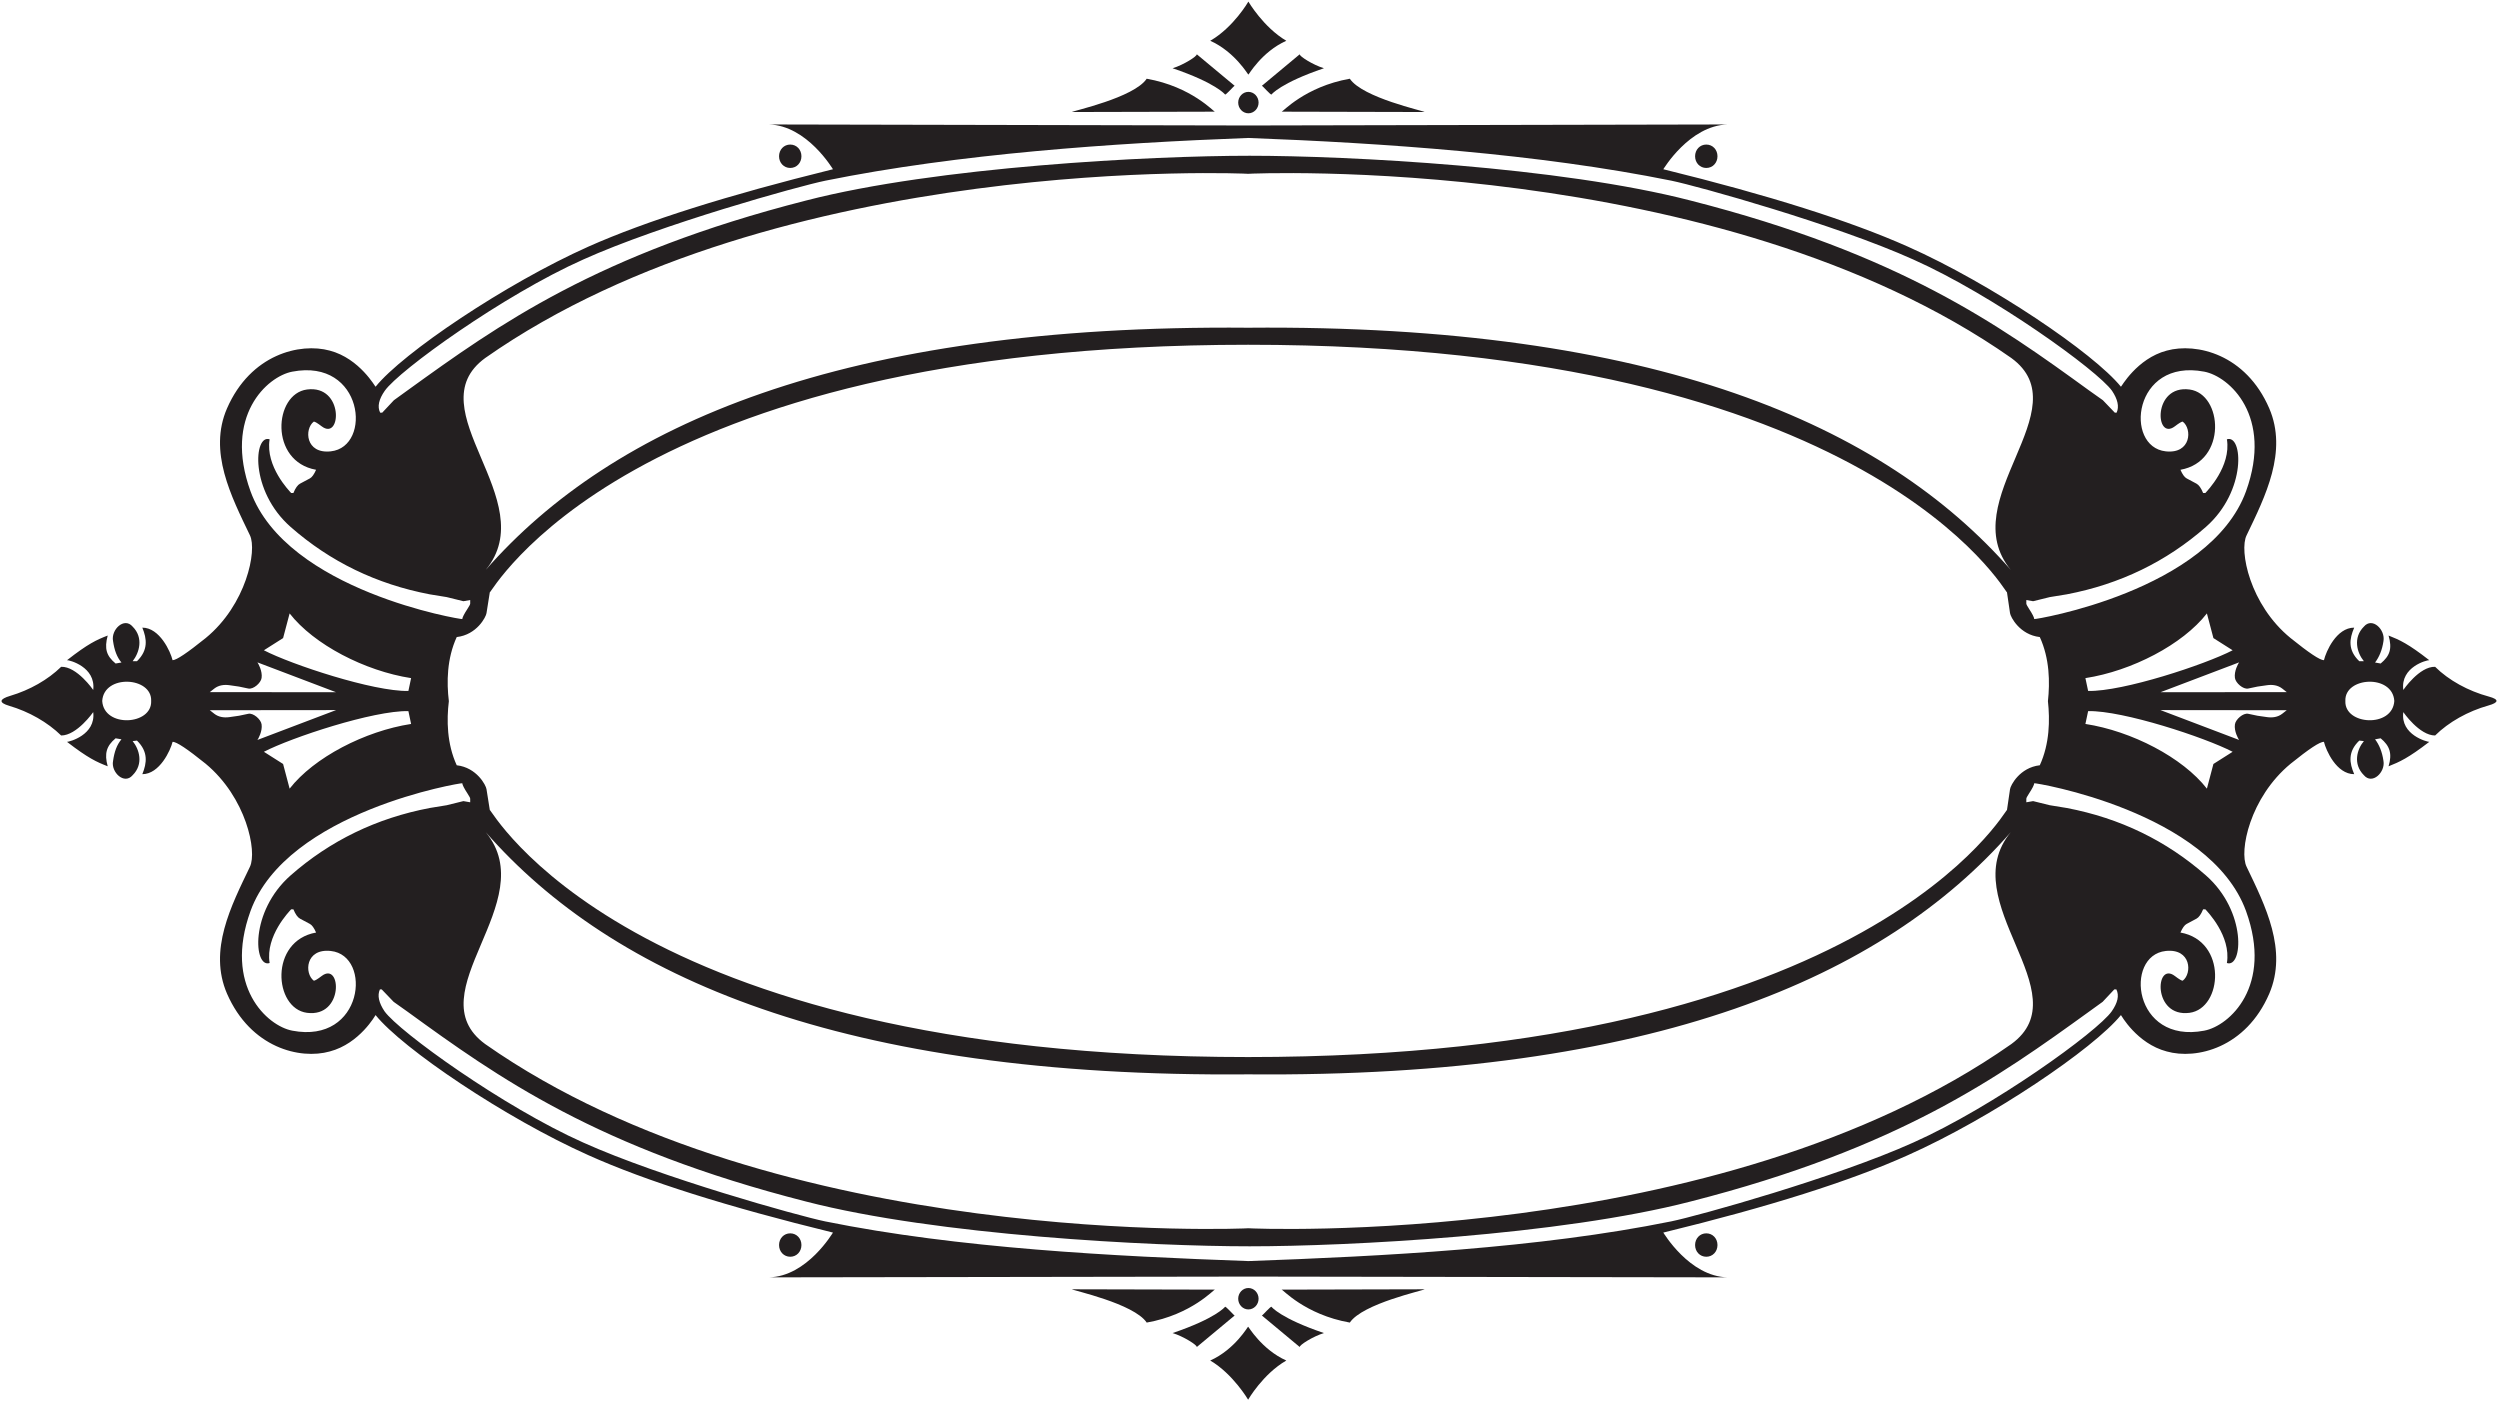<?xml version="1.0" encoding="UTF-8"?>
<svg xmlns="http://www.w3.org/2000/svg" xmlns:xlink="http://www.w3.org/1999/xlink" width="537pt" height="301pt" viewBox="0 0 537 301" version="1.1">
<g id="surface1">
<path style=" stroke:none;fill-rule:nonzero;fill:rgb(13.73%,12.16%,12.549%);fill-opacity:1;" d="M 534.621 149.629 C 530.18 148.43 526.012 146.148 523.062 143.23 C 519.672 143.121 516.23 148.203 516.23 148.203 C 515.574 143.23 521.367 141.758 521.805 141.812 C 517.27 138.262 515.41 137.441 513.062 136.512 C 513.883 139.352 513.336 140.883 511.367 142.523 L 510.164 142.305 C 511.039 141.156 511.695 139.625 511.969 137.715 C 512.406 135.254 509.562 132.469 507.762 134.598 C 505.355 137.004 506.285 140.227 507.762 142.031 L 506.777 142.031 C 504.266 139.625 504.648 137.223 505.684 134.816 C 501.859 134.816 499.621 139.953 499.184 141.812 C 498.309 141.812 495.961 140.227 492.023 137.059 C 483.227 129.898 480.934 118.207 482.57 114.98 C 486.613 106.566 491.422 97.004 487.434 87.715 C 482.406 76.078 471.809 73.562 465.414 75.312 C 458.965 77.008 455.578 83.234 455.578 83.07 C 449.73 75.859 427.711 60.941 409.785 52.965 C 397.383 47.445 379.953 41.926 357.277 36.352 C 357.277 36.406 362.848 26.953 371.102 26.734 L 268.152 26.953 L 165.152 26.734 C 173.402 26.953 178.922 36.406 178.922 36.352 C 156.355 41.926 138.816 47.445 126.41 52.965 C 108.543 60.941 86.469 75.859 80.676 83.07 C 80.676 83.234 77.289 77.008 70.84 75.312 C 64.449 73.562 53.848 76.078 48.766 87.715 C 44.723 97.004 49.641 106.566 53.684 114.98 C 55.266 118.207 52.918 129.898 44.176 137.059 C 40.238 140.227 37.891 141.812 37.07 141.812 C 36.633 139.953 34.285 134.816 30.57 134.816 C 31.551 137.223 31.879 139.625 29.422 142.031 L 28.492 142.031 C 29.914 140.227 30.898 137.004 28.492 134.598 C 26.688 132.469 23.793 135.254 24.285 137.715 C 24.559 139.625 25.105 141.156 26.09 142.305 L 24.832 142.523 C 22.863 140.883 22.371 139.352 23.137 136.512 C 20.734 137.441 18.93 138.262 14.395 141.812 C 14.832 141.758 20.625 143.23 20.023 148.203 C 20.023 148.203 16.527 143.121 13.137 143.23 C 10.285 146.016 6.391 148.223 2.219 149.461 C -0.164 150.164 -0.34 150.93 1.965 151.605 C 6.234 152.859 10.227 155.145 13.137 157.984 C 16.527 157.984 20.023 152.961 20.023 152.961 C 20.625 157.879 14.832 159.352 14.395 159.352 C 18.93 162.848 20.734 163.668 23.137 164.598 C 22.371 161.867 22.863 160.227 24.832 158.586 L 26.09 158.805 C 25.105 159.953 24.559 161.484 24.285 163.449 C 23.793 165.855 26.688 168.641 28.492 166.512 C 30.898 164.105 29.914 160.938 28.492 159.188 L 29.422 159.078 C 31.879 161.484 31.551 163.887 30.57 166.293 C 34.285 166.293 36.633 161.156 37.07 159.352 C 37.891 159.297 40.238 160.883 44.176 164.051 C 52.918 171.32 55.266 182.902 53.684 186.184 C 49.641 194.598 44.723 204.105 48.766 213.449 C 53.848 225.086 64.449 227.656 70.84 225.852 C 77.289 224.156 80.676 217.984 80.676 218.039 C 86.469 225.25 108.543 240.168 126.41 248.145 C 138.816 253.719 156.355 259.238 178.922 264.758 C 178.922 264.703 173.402 274.211 165.152 274.375 L 268.152 274.211 L 371.102 274.375 C 362.848 274.211 357.277 264.703 357.277 264.758 C 379.953 259.238 397.383 253.719 409.785 248.145 C 427.711 240.168 449.73 225.25 455.578 218.039 C 455.578 217.984 458.965 224.156 465.414 225.852 C 471.809 227.656 482.406 225.086 487.434 213.449 C 491.422 204.105 486.613 194.598 482.57 186.184 C 480.934 182.902 483.227 171.32 492.023 164.051 C 495.961 160.883 498.309 159.297 499.184 159.352 C 499.621 161.156 501.859 166.293 505.684 166.293 C 504.648 163.887 504.266 161.484 506.777 159.078 L 507.762 159.188 C 506.285 160.938 505.355 164.105 507.762 166.512 C 509.562 168.641 512.406 165.855 511.969 163.449 C 511.695 161.484 511.039 159.953 510.164 158.805 L 511.367 158.586 C 513.336 160.227 513.883 161.867 513.062 164.598 C 515.41 163.668 517.27 162.848 521.805 159.352 C 521.367 159.352 515.574 157.879 516.23 152.961 C 516.23 152.961 519.672 157.984 523.062 157.984 C 525.988 155.094 530.113 152.777 534.516 151.539 C 536.77 150.906 536.84 150.227 534.621 149.629 Z M 21.957 150.57 C 22.32 144.754 32.695 145.363 32.469 150.57 C 32.695 155.781 22.32 156.391 21.957 150.57 Z M 473.82 113.191 C 482.695 105.395 481.75 93.145 478.316 94.371 L 478.344 94.395 C 479.266 100.195 474.074 105.484 473.715 105.895 L 473.23 105.895 C 472.789 104.828 472.316 104.16 471.809 103.891 L 469.688 102.758 C 469.234 102.516 468.789 101.898 468.359 100.91 C 478.453 99.121 477.449 84.598 470.309 83.664 C 462.336 82.621 462.914 94.805 467.152 91.578 C 468.055 90.887 468.621 90.551 468.848 90.562 C 470.914 92.109 470.68 97.547 465.195 96.949 C 456.227 95.977 458.16 76.895 473.473 79.832 C 478.871 80.855 488.281 89.375 482.449 105.516 C 474.664 126.945 436.906 133.152 436.957 132.973 C 436.93 132.617 436.559 131.883 435.836 130.773 C 435.445 130.18 435.254 129.805 435.254 129.652 L 435.254 128.887 L 436.715 129.141 L 440.289 128.258 L 443.961 127.66 C 455.367 125.48 465.324 120.656 473.82 113.191 Z M 447.945 145.66 C 457.879 144.129 468.836 138.453 474.043 131.762 L 475.441 137.062 L 479.57 139.68 C 473.656 142.746 456.055 148.57 448.531 148.418 Z M 479.57 161.484 L 475.441 164.102 L 474.043 169.402 C 468.836 162.711 457.879 157.035 447.945 155.504 L 448.531 152.746 C 456.055 152.594 473.656 158.418 479.57 161.484 Z M 438.148 164.379 C 433.828 164.871 431.863 168.695 431.754 169.516 L 431.098 173.996 C 431.043 173.34 402.301 227.055 268.098 227.055 C 133.953 227.055 105.32 173.34 105.211 173.996 L 104.5 169.516 C 104.391 168.695 102.422 164.871 98.105 164.379 C 95.977 159.734 95.922 154.652 96.414 150.609 C 95.922 146.566 95.977 141.484 98.105 136.84 C 102.422 136.348 104.391 132.523 104.5 131.703 L 105.211 127.223 C 105.32 127.879 133.953 74.055 268.098 74.055 C 402.301 74.055 431.043 127.879 431.098 127.223 L 431.754 131.703 C 431.863 132.523 433.828 136.348 438.148 136.84 C 440.277 141.484 440.332 146.566 439.895 150.609 C 440.332 154.652 440.277 159.734 438.148 164.379 Z M 104.336 178.75 C 131.547 209.844 180.727 231.535 268.152 230.77 C 355.418 231.535 404.703 209.844 431.918 178.75 C 419.566 193.723 447.109 213.285 432.027 224.27 C 369.078 268.418 268.152 263.883 268.152 263.828 C 268.152 263.883 167.176 268.418 104.227 224.27 C 89.145 213.285 116.684 193.723 104.336 178.75 Z M 431.918 122.414 C 404.703 91.32 355.527 69.629 268.098 70.395 C 180.836 69.629 131.547 91.32 104.336 122.414 C 116.684 107.441 89.145 87.879 104.227 76.898 C 167.176 32.746 268.098 37.281 268.098 37.336 C 268.098 37.281 369.078 32.746 432.027 76.898 C 447.109 87.879 419.566 107.441 431.918 122.414 Z M 82.645 83.945 C 85.703 79.574 108.105 63.398 125.266 55.75 C 141.984 48.211 171.656 39.957 177.285 38.812 C 205.863 33.02 239.141 30.723 268.098 29.633 C 297.113 30.723 330.445 33.02 359.023 38.812 C 364.598 39.957 394.27 48.211 410.988 55.75 C 428.148 63.398 450.551 79.574 453.664 83.945 C 454.867 85.75 455.25 87.332 454.648 88.645 L 454.266 88.645 L 451.699 85.969 L 448.691 83.836 C 429.348 69.793 408.094 54.547 363.121 43.074 C 335.035 35.805 289.574 33.457 268.426 33.457 C 247.227 33.457 201.219 35.805 173.133 43.074 C 128.215 54.547 107.012 69.793 87.559 83.836 L 84.609 85.969 L 82.098 88.645 L 81.66 88.645 C 81.004 87.332 81.387 85.75 82.645 83.945 Z M 53.805 105.516 C 47.973 89.375 57.383 80.855 62.781 79.832 C 78.094 76.895 80.027 95.977 71.059 96.949 C 65.574 97.547 65.34 92.109 67.406 90.562 C 67.633 90.551 68.199 90.887 69.102 91.578 C 73.34 94.805 73.918 82.621 65.945 83.664 C 58.805 84.598 57.801 99.121 67.895 100.91 C 67.461 101.898 67.02 102.516 66.566 102.758 L 64.445 103.891 C 63.938 104.16 63.465 104.828 63.023 105.895 L 62.539 105.895 C 62.176 105.484 56.988 100.195 57.91 94.395 L 57.938 94.371 C 54.504 93.145 53.559 105.395 62.434 113.191 C 70.93 120.656 80.883 125.48 92.293 127.66 L 95.965 128.258 L 99.539 129.141 L 101 128.887 L 101 129.652 C 101 129.805 100.809 130.18 100.418 130.773 C 99.695 131.883 99.324 132.617 99.297 132.973 C 99.344 133.152 61.59 126.945 53.805 105.516 Z M 87.723 148.418 C 80.199 148.57 62.598 142.746 56.684 139.68 L 60.809 137.062 L 62.211 131.762 C 67.418 138.453 78.375 144.129 88.305 145.66 Z M 88.305 155.504 C 78.375 157.035 67.418 162.711 62.211 169.402 L 60.809 164.102 L 56.684 161.484 C 62.598 158.418 80.199 152.594 87.723 152.746 Z M 46.039 147.898 C 46.973 147.168 48.164 147.02 49.297 147.184 L 51.336 147.477 L 53.344 147.898 C 54.414 148.125 56.047 146.699 56.191 145.625 C 56.41 144.172 55.461 142.484 55.293 142.277 L 72.188 148.691 L 45.066 148.664 Z M 53.344 153.32 L 51.336 153.742 L 49.297 154.035 C 48.164 154.199 46.973 154.051 46.039 153.32 L 45.066 152.555 L 72.188 152.527 L 55.293 158.941 C 55.461 158.734 56.41 157.051 56.191 155.594 C 56.047 154.52 54.414 153.094 53.344 153.32 Z M 62.434 188.027 C 53.559 195.824 54.504 208.074 57.938 206.848 L 57.91 206.824 C 56.988 201.023 62.176 195.734 62.539 195.324 L 63.023 195.324 C 63.465 196.391 63.938 197.059 64.445 197.328 L 66.566 198.461 C 67.02 198.703 67.461 199.32 67.895 200.309 C 57.801 202.098 58.805 216.621 65.945 217.555 C 73.918 218.594 73.34 206.414 69.102 209.641 C 68.199 210.332 67.633 210.668 67.406 210.656 C 65.34 209.109 65.574 203.672 71.059 204.27 C 80.027 205.242 78.094 224.324 62.781 221.387 C 57.383 220.363 47.973 211.844 53.805 195.703 C 61.59 174.273 99.344 168.066 99.297 168.242 C 99.324 168.602 99.695 169.336 100.418 170.445 C 100.809 171.039 101 171.414 101 171.566 L 101 172.332 L 99.539 172.078 L 95.965 172.961 L 92.293 173.559 C 80.883 175.738 70.93 180.562 62.434 188.027 Z M 453.609 217.219 C 450.551 221.59 428.148 237.766 410.988 245.414 C 394.27 252.953 364.598 261.207 358.969 262.352 C 330.391 268.145 297.113 269.84 268.152 270.879 C 239.141 269.84 205.809 268.145 177.23 262.352 C 171.656 261.207 141.984 252.953 125.266 245.414 C 108.105 237.766 85.703 221.59 82.59 217.219 C 81.387 215.414 81.004 213.832 81.605 212.52 L 81.988 212.52 L 84.555 215.195 L 87.559 217.328 C 106.902 231.371 128.16 246.617 173.133 258.09 C 201.219 265.359 247.281 267.707 268.426 267.707 C 289.574 267.707 335.035 265.359 363.121 258.09 C 408.039 246.617 429.238 231.371 448.691 217.328 L 451.645 215.195 L 454.156 212.52 L 454.594 212.52 C 455.25 213.832 454.867 215.414 453.609 217.219 Z M 482.449 195.703 C 488.281 211.844 478.871 220.363 473.473 221.387 C 458.16 224.324 456.227 205.242 465.195 204.27 C 470.68 203.672 470.914 209.109 468.848 210.656 C 468.621 210.668 468.055 210.332 467.152 209.641 C 462.914 206.414 462.336 218.594 470.309 217.555 C 477.449 216.621 478.453 202.098 468.359 200.309 C 468.789 199.32 469.234 198.703 469.688 198.461 L 471.809 197.328 C 472.316 197.059 472.789 196.391 473.23 195.324 L 473.715 195.324 C 474.074 195.734 479.266 201.023 478.344 206.824 L 478.316 206.848 C 481.75 208.074 482.695 195.824 473.82 188.027 C 465.324 180.562 455.367 175.738 443.961 173.559 L 440.289 172.961 L 436.715 172.078 L 435.254 172.332 L 435.254 171.566 C 435.254 171.414 435.445 171.039 435.836 170.445 C 436.559 169.336 436.93 168.602 436.957 168.242 C 436.906 168.066 474.664 174.273 482.449 195.703 Z M 490.215 153.32 C 489.281 154.051 488.09 154.199 486.957 154.035 L 484.918 153.742 L 482.91 153.32 C 481.84 153.094 480.207 154.52 480.062 155.594 C 479.844 157.051 480.789 158.734 480.961 158.941 L 464.066 152.527 L 491.188 152.555 Z M 464.066 148.691 L 480.961 142.277 C 480.789 142.484 479.844 144.172 480.062 145.625 C 480.207 146.699 481.84 148.125 482.91 147.898 L 484.918 147.477 L 486.957 147.184 C 488.09 147.02 489.281 147.168 490.215 147.898 L 491.188 148.664 Z M 503.785 150.57 C 503.559 145.363 513.934 144.754 514.297 150.57 C 513.934 156.391 503.559 155.781 503.785 150.57 "/>
<path style=" stroke:none;fill-rule:nonzero;fill:rgb(13.73%,12.16%,12.549%);fill-opacity:1;" d="M 306.008 24.062 C 305.887 23.832 292.668 20.996 289.941 16.91 C 280.254 18.621 275.434 24.141 275.285 23.988 L 306.008 24.062 "/>
<path style=" stroke:none;fill-rule:nonzero;fill:rgb(13.73%,12.16%,12.549%);fill-opacity:1;" d="M 289.941 284.09 C 292.668 280.004 305.887 277.168 306.008 276.938 L 275.285 277.012 C 275.434 276.859 280.254 282.379 289.941 284.09 "/>
<path style=" stroke:none;fill-rule:nonzero;fill:rgb(13.73%,12.16%,12.549%);fill-opacity:1;" d="M 246.312 16.91 C 243.586 20.996 230.367 23.832 230.246 24.062 L 260.969 23.988 C 260.82 24.141 256.004 18.621 246.312 16.91 "/>
<path style=" stroke:none;fill-rule:nonzero;fill:rgb(13.73%,12.16%,12.549%);fill-opacity:1;" d="M 230.246 276.938 C 230.367 277.168 243.586 280.004 246.312 284.09 C 256.004 282.379 260.82 276.859 260.969 277.012 L 230.246 276.938 "/>
<path style=" stroke:none;fill-rule:nonzero;fill:rgb(13.73%,12.16%,12.549%);fill-opacity:1;" d="M 268.098 284.977 C 268.098 284.812 265.312 289.84 259.957 292.242 C 264.875 295.137 268.098 300.656 268.098 300.656 C 268.098 300.656 271.27 295.137 276.297 292.242 C 270.941 289.84 268.098 284.812 268.098 284.977 "/>
<path style=" stroke:none;fill-rule:nonzero;fill:rgb(13.73%,12.16%,12.549%);fill-opacity:1;" d="M 268.152 16.023 C 268.152 16.188 270.941 11.16 276.297 8.758 C 271.379 5.859 268.152 0.344 268.152 0.344 C 268.152 0.344 264.984 5.859 259.957 8.758 C 265.312 11.16 268.152 16.188 268.152 16.023 "/>
<path style=" stroke:none;fill-rule:nonzero;fill:rgb(13.73%,12.16%,12.549%);fill-opacity:1;" d="M 273.129 280.715 C 273.016 280.441 271.215 282.57 271.051 282.57 L 279.191 289.348 C 279.027 288.965 282.031 287.051 284.383 286.34 C 275.039 283.172 273.129 280.715 273.129 280.715 "/>
<path style=" stroke:none;fill-rule:nonzero;fill:rgb(13.73%,12.16%,12.549%);fill-opacity:1;" d="M 263.129 280.715 C 263.129 280.715 261.215 283.172 251.871 286.34 C 254.219 287.051 257.227 288.965 257.062 289.348 L 265.203 282.57 C 265.039 282.57 263.234 280.441 263.129 280.715 "/>
<path style=" stroke:none;fill-rule:nonzero;fill:rgb(13.73%,12.16%,12.549%);fill-opacity:1;" d="M 263.129 20.285 C 263.234 20.559 265.039 18.43 265.203 18.43 L 257.062 11.652 C 257.227 12.035 254.219 13.949 251.871 14.66 C 261.215 17.828 263.129 20.285 263.129 20.285 "/>
<path style=" stroke:none;fill-rule:nonzero;fill:rgb(13.73%,12.16%,12.549%);fill-opacity:1;" d="M 273.129 20.285 C 273.129 20.285 275.039 17.828 284.383 14.66 C 282.031 13.949 279.027 12.035 279.191 11.652 L 271.051 18.43 C 271.215 18.43 273.016 20.559 273.129 20.285 "/>
<path style=" stroke:none;fill-rule:nonzero;fill:rgb(13.73%,12.16%,12.549%);fill-opacity:1;" d="M 364.105 267.434 C 364.105 268.855 365.145 269.949 366.512 269.949 C 367.879 269.949 368.914 268.855 368.914 267.434 C 368.914 266.016 367.879 264.922 366.512 264.922 C 365.145 264.922 364.105 266.016 364.105 267.434 "/>
<path style=" stroke:none;fill-rule:nonzero;fill:rgb(13.73%,12.16%,12.549%);fill-opacity:1;" d="M 172.148 267.434 C 172.148 266.016 171.109 264.922 169.742 264.922 C 168.379 264.922 167.34 266.016 167.34 267.434 C 167.34 268.855 168.379 269.949 169.742 269.949 C 171.109 269.949 172.148 268.855 172.148 267.434 "/>
<path style=" stroke:none;fill-rule:nonzero;fill:rgb(13.73%,12.16%,12.549%);fill-opacity:1;" d="M 172.148 33.566 C 172.148 32.145 171.109 31.051 169.742 31.051 C 168.379 31.051 167.34 32.145 167.34 33.566 C 167.34 34.984 168.379 36.078 169.742 36.078 C 171.109 36.078 172.148 34.984 172.148 33.566 "/>
<path style=" stroke:none;fill-rule:nonzero;fill:rgb(13.73%,12.16%,12.549%);fill-opacity:1;" d="M 364.105 33.566 C 364.105 34.984 365.145 36.078 366.512 36.078 C 367.879 36.078 368.914 34.984 368.914 33.566 C 368.914 32.145 367.879 31.051 366.512 31.051 C 365.145 31.051 364.105 32.145 364.105 33.566 "/>
<path style=" stroke:none;fill-rule:nonzero;fill:rgb(13.73%,12.16%,12.549%);fill-opacity:1;" d="M 265.965 22.035 C 265.965 23.301 266.949 24.336 268.152 24.336 C 269.359 24.336 270.344 23.301 270.344 22.035 C 270.344 20.77 269.359 19.734 268.152 19.734 C 266.949 19.734 265.965 20.77 265.965 22.035 "/>
<path style=" stroke:none;fill-rule:nonzero;fill:rgb(13.73%,12.16%,12.549%);fill-opacity:1;" d="M 270.344 278.965 C 270.344 277.699 269.359 276.664 268.152 276.664 C 266.949 276.664 265.965 277.699 265.965 278.965 C 265.965 280.23 266.949 281.266 268.152 281.266 C 269.359 281.266 270.344 280.23 270.344 278.965 "/>
</g>
</svg>
